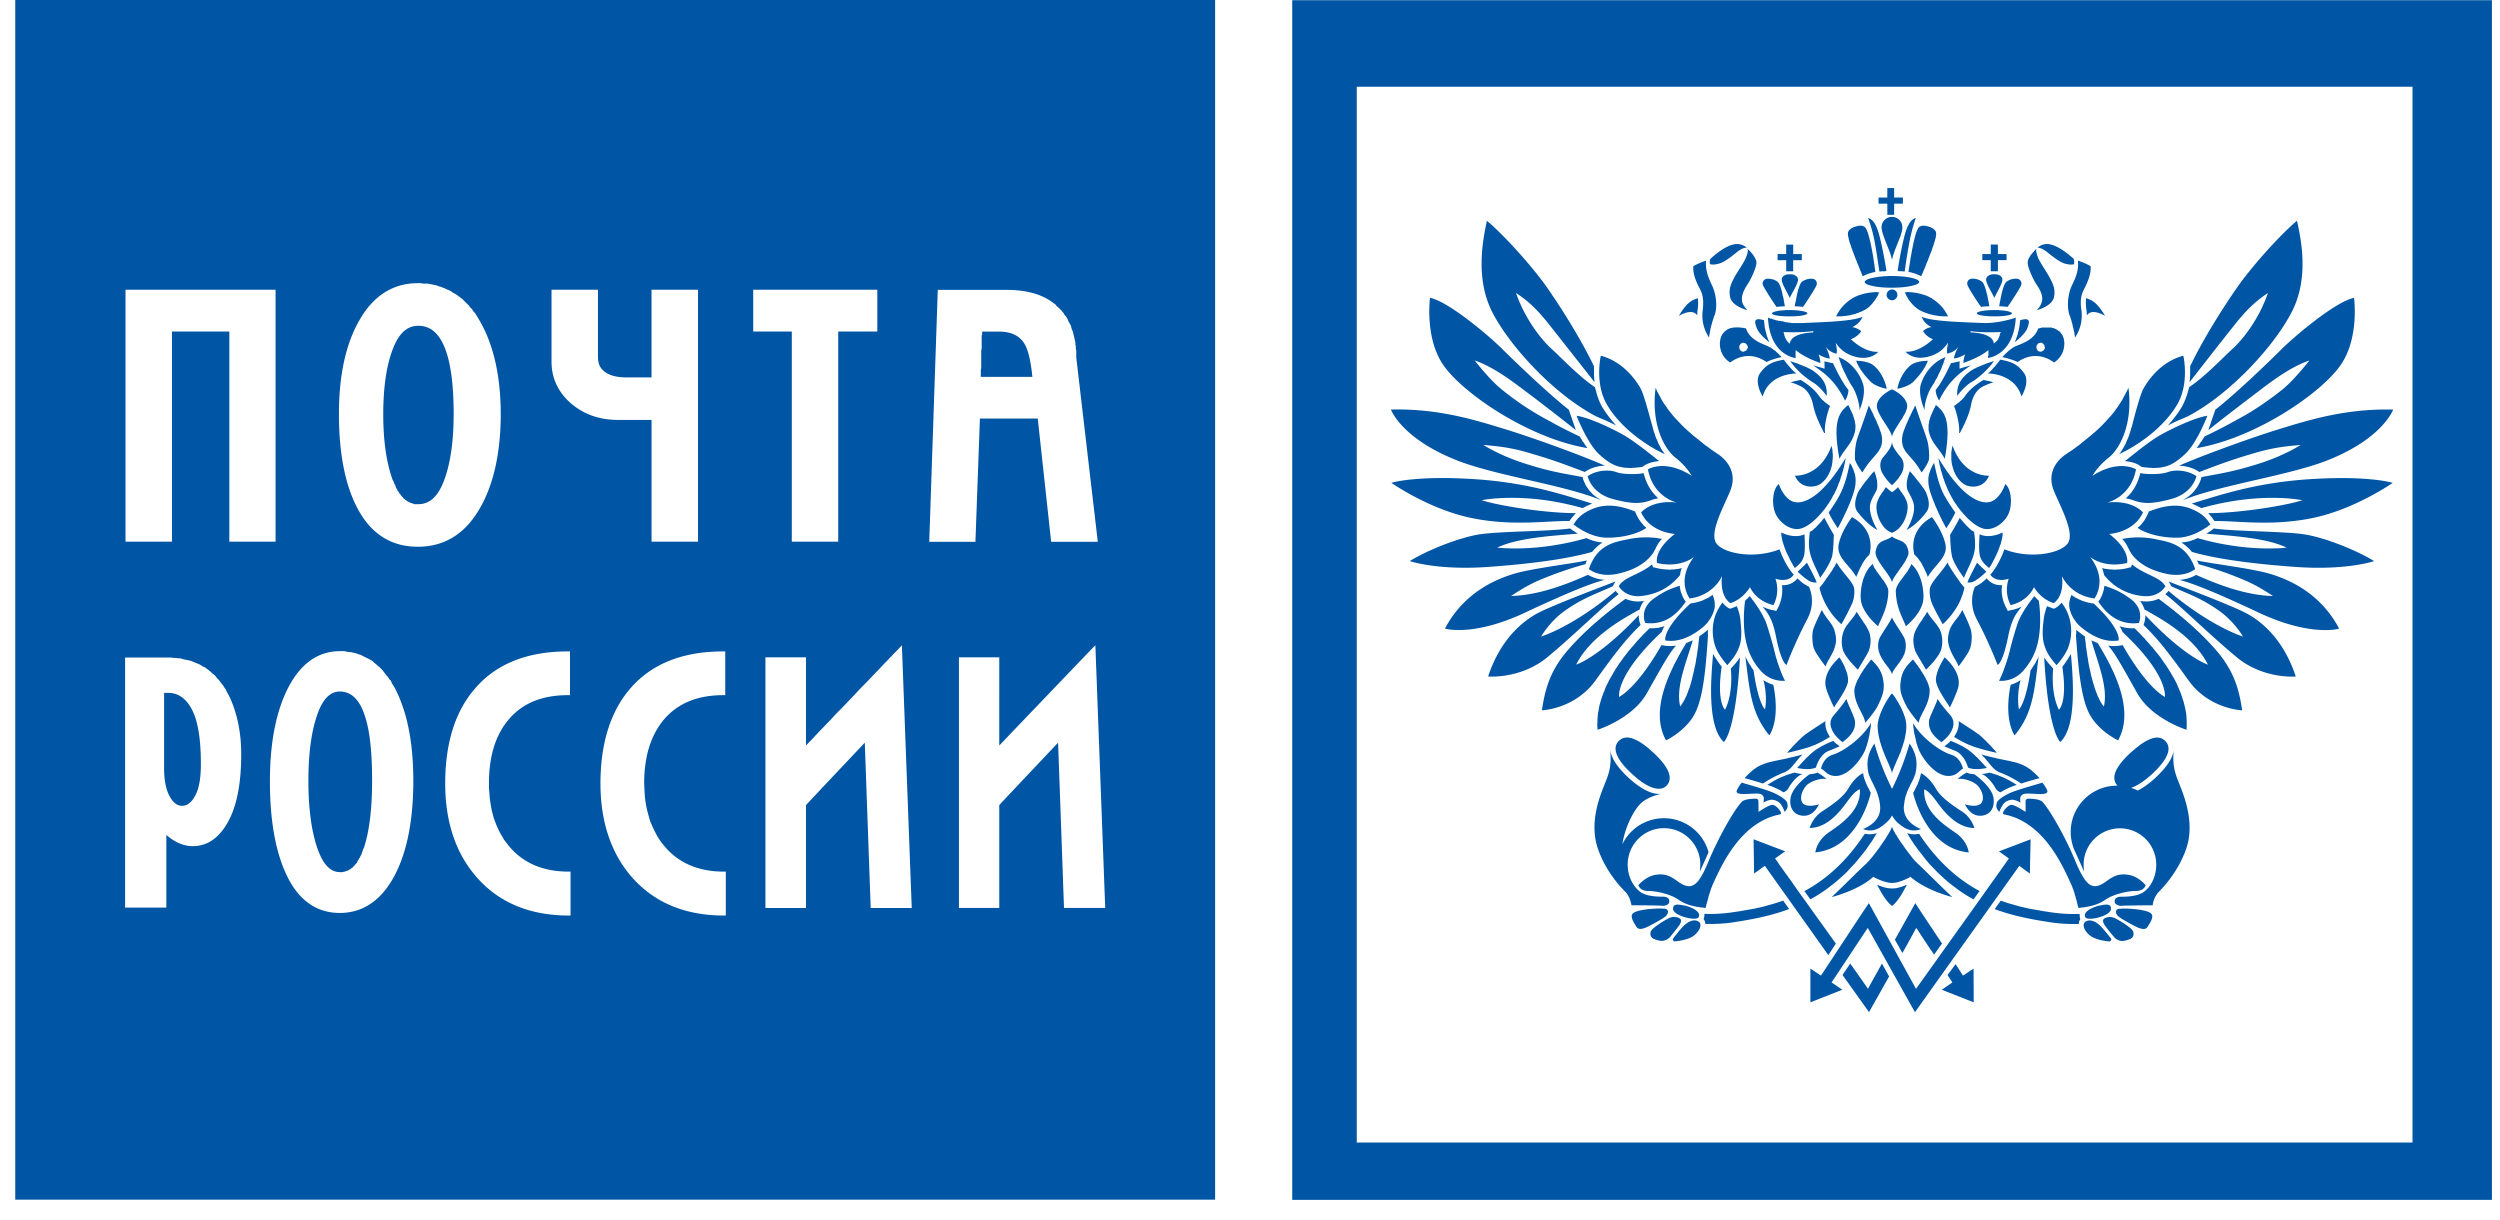 <svg xmlns="http://www.w3.org/2000/svg" width="82" height="40" viewBox="0 0 82 40"><path fill="#0055A5" d="M.5 39.35V0h39.356v39.35H.5zm3.603-17.785v8.204h1.353v-2.382c.265.23.556.367.868.367.447 0 .814-.235 1.102-.705.324-.524.486-1.297.486-2.309 0-.705-.13-1.34-.382-1.881l-.045-.089-.044-.073-.03-.074-.044-.059-.044-.073-.059-.073-.088-.118-.06-.059-.043-.059-.06-.058-.058-.045-.059-.058-.176-.133-.074-.03-.058-.043-.06-.03-.073-.029-.146-.06-.074-.028-.22-.044-.088-.03h-.073l-.088-.014h-.074l-.088-.014h-1.5v-.001zm1.28 1.161h.132c.341 0 .606.197.794.574.188.376.28.958.28 1.764 0 .435-.054.78-.177 1.015-.118.235-.27.352-.441.352-.165 0-.3-.111-.412-.323-.111-.206-.176-.503-.176-.897v-2.485zm30.545-1.56l-.112.111s-2.828 2.953-3.04 3.176V21.56h-1.323v8.221h1.323v-3.375c.035-.041 1.734-1.841 1.929-2.047.012.3.194 5.422.194 5.422h1.352l-.323-8.615zm-6.452.112l-.006.011-.012.006-.012.018-.018.017-.076.077-.03.03-.035.035-.035.041-.042.041-.04.041-.042.047-.1.1-.105.112-.112.118-.118.123-.123.13-.13.135-.135.135-.135.141-.135.147-.276.288-.135.141-.136.136-.129.135-.123.135-.123.124-.112.118-.106.111-.053.053-.047.053-.047.047-.041.047-.041.042-.036.041-.07.07-.03.03-.046.047-.018.024-.018.012-.012.017v-2.893h-1.33v8.222h1.33v-3.376c.035-.041 1.735-1.841 1.929-2.047l.194 5.423h1.346l-.323-8.617-.106.112zm-7.693 6.463l-.082-.1-.07-.1-.071-.112-.059-.111-.059-.118-.053-.117-.053-.124-.041-.123-.035-.135-.036-.13-.03-.141-.023-.141-.018-.147-.011-.148-.013-.305c0-.865.212-1.553.624-2.059.453-.553 1.112-.829 1.97-.829h.065v-1.435h-.065c-1.34 0-2.37.412-3.07 1.24-.635.748-.958 1.789-.958 3.094 0 1.259.353 2.3 1.04 3.082.73.823 1.736 1.247 3.006 1.247h.065v-1.44h-.065c-.834-.001-1.493-.284-1.958-.848zm-10.637-6.382c-.711 0-1.28.403-1.69 1.19-.4.777-.603 1.81-.603 3.074 0 1.305.19 2.361.573 3.131.388.788.967 1.191 1.72 1.191.77 0 1.38-.426 1.809-1.25.4-.77.602-1.811.602-3.087 0-1.259-.206-2.288-.617-3.059l-.089-.146-.03-.074-.058-.059-.03-.058-.059-.06-.132-.176-.103-.103-.06-.044-.043-.044-.06-.044-.043-.045-.06-.044-.058-.03-.177-.087-.117-.06-.059-.014-.073-.03-.06-.014-.073-.015-.058-.014h-.06l-.146-.03h-.146v.001zm0 1.323c.377 0 .653.268.824.809.164.488.235 1.2.235 2.117 0 .888-.083 1.626-.265 2.19l-.03.06-.058.176-.029.045-.014.044-.03.03-.015.044-.03.03-.014.044-.014.03-.03.028-.03.03-.014.029-.029.014-.015.03-.03.029-.028.014-.03.03-.06.029-.014.014-.03.015h-.03l-.029.014-.029.015h-.03l-.03.014h-.103c-.323 0-.567-.276-.75-.823-.188-.57-.28-1.303-.28-2.161 0-.876.092-1.6.28-2.147.172-.522.422-.793.751-.793zm5.539 5.059l-.036-.047-.041-.053-.077-.1-.064-.112-.065-.111-.059-.118-.053-.117-.047-.124-.047-.123-.035-.135-.035-.13-.047-.282-.018-.147-.011-.148-.012-.153v-.152c0-.865.205-1.553.623-2.059.447-.553 1.106-.829 1.964-.829h.071v-1.435h-.07c-1.336 0-2.37.412-3.064 1.24-.642.748-.959 1.789-.959 3.094 0 1.259.347 2.3 1.041 3.082.723.823 1.735 1.247 3.005 1.247h.065v-1.44h-.065c-.841-.001-1.5-.284-1.964-.848zM4.117 9.504v8.262H5.64v-6.892h1.882v6.892h1.517V9.504H4.117zm9.587-.216c-.806 0-1.453.405-1.91 1.206-.454.782-.677 1.817-.677 3.087 0 1.311.211 2.385.646 3.161.441.794 1.094 1.191 1.941 1.191.864 0 1.547-.414 2.029-1.25.453-.776.691-1.826.691-3.102 0-1.27-.247-2.311-.706-3.087l-.132-.22-.06-.06-.043-.073-.06-.058-.043-.06-.221-.22-.177-.133-.073-.044-.059-.03-.059-.044-.058-.03-.074-.029-.059-.03-.146-.058-.06-.015-.073-.03-.293-.058h-.162l-.073-.015h-.089zm.015 1.397c.412 0 .703.265.897.794.176.482.264 1.185.264 2.103 0 .876-.103 1.608-.308 2.16-.2.542-.476.795-.853.795h-.132l-.06-.03h-.03l-.029-.014-.03-.015-.088-.043-.03-.03-.029-.015-.03-.029-.03-.014-.014-.03-.03-.03-.029-.029-.015-.03-.03-.03-.029-.043-.015-.03-.03-.03-.014-.044-.029-.044-.014-.03-.015-.059-.03-.044-.029-.088-.03-.044c-.205-.571-.308-1.294-.308-2.147 0-.876.103-1.591.308-2.132.197-.522.47-.778.841-.778zm10.987-1.181v1.37h1.265v6.892h1.523v-6.892h1.282v-1.37h-4.07zm-3.334 2.875h-.83c-.34 0-.6-.076-.758-.229-.118-.106-.171-.253-.171-.441V9.503H18.09v2.359c0 .54.217 1.005.64 1.37.418.359.936.541 1.53.541h1.111v3.993h1.524V9.503H21.37v2.876zm9.387-2.87l-.28 8.263h1.515l.147-4.044h1.897l.44 4.044h1.53l-.706-6.043v-.22l-.015-.074v-.073l-.014-.059v-.073l-.015-.06-.015-.073-.058-.235-.03-.059-.029-.117-.03-.06-.029-.043-.03-.06-.014-.043-.03-.06-.03-.043-.044-.045-.03-.058-.029-.03-.044-.059-.118-.118-.044-.03-.03-.044-.059-.044c-.382-.3-.9-.441-1.558-.441h-2.248zm1.456 1.367h.544c.394 0 .659.126.823.367.136.2.227.582.28 1.118H32.17v-.235l.014-.044v-.589l.015-.058v-.427l.015-.03v-.102zM42.385.006h39.35v39.35h-39.35V.006zm2.117 37.47H79.13V2.844H44.502v34.634zm9.804-24.755l.052.123.065.117.065.124.076.13.041.058.047.064.042.065.047.065.053.065.052.065.053.064.059.065.064.07.065.065.065.071.07.07.077.071.077.07.082.071.088.077.088.07.189.153.1.082.111.077.106.082.118.076.117.082c.288.2.618.618.371 1.2-.247.588-.706 1.412-.43 1.735.277.324 1.253.488 2.053.17 0 0 .171.506.465.83 0 0-.141.276-.6.135 0 0 .171.417-.065.864 0 0-.535-.094-.77-.588 0 0-.212.388-.641.524 0 0-.353-.183-.276-.888 0 0-.26.63-1.059.735 0 0-.459-.582.141-1.364 0 0-.435.382-1.211.2 0 0-.13-.4.582-.953 0 0-.8-.035-1.105-.706 0 0 .335-.417 1.164-.324 0 0-.77-.17-.941-1.088 0 0 .553-.353 1.435.212 0 0-.153-.294-.523-.588-.371-.281-.818-1.099-.66-2.298zm3.21 9.262c.16 1.123.377 1.283.377 1.283.088-.482-.053-.958-.053-.958.112.076.23.123.324.153.241 1.176-.13 1.658-.13 1.658-.6-.724-.647-1.476-.788-2.594l.024.06.018.029.011.023.018.03.012.029.017.03.018.029.018.029.017.023.036.059.017.03.024.03.017.028.024.03zm-1.046-.117c-.17 1.193.111 1.411.112 1.412.283-.558.189-1.346.189-1.346.07-.083.217-.23.3-.37-.141 2.487-.53 2.775-.53 2.775-.576-.535-.405-2.24-.352-2.888l.005.012.012.012.006.012.006.017.018.03.017.023.017.03.024.029.018.029.017.029.024.03.017.03.018.023.012.017.006.012.012.012.006.011.012.012.005.012.012.006.011.023.006.006zm-1.36 1.304l.042-.053.04-.064.042-.07.041-.077.036-.077.035-.082.03-.088.035-.088.03-.095.029-.094.023-.094.024-.1.047-.194.017-.094.024-.094.018-.094.011-.088.018-.088.012-.088.012-.083.011-.076.012-.07.006-.066.006-.064.006-.053.006-.024v-.023l.005-.024v-.035l.007-.012v-.046a2.28 2.28 0 0 0 .282-.218c0 .064 0 .13.005.194-.07 1.035-.152 2.106-.476 2.64-.317.524-.9.795-.9.795-.546-.977.112-2.282.665-3.194.07-.023.14-.053.211-.088-.2.7-.565 1.528-.412 2.17zm-1.358-2.993v.082l.006.017v.036l.006.005v.03l.005.011v.018l.006.006v.017l.007.006v.018l.005.006c.006.012.012.04.024.07-.459.442-.8.877-1.476 1.817-.682.947-1.759.982-1.759.982.106-.764.312-1.37.888-2.017.57-.653 1.312-1.247 1.853-1.64a.996.996 0 0 0 .552.076c.012 0 .036-.006.054-.006a.821.821 0 0 0-.141.277c-.412.235-1.6.84-2.082 1.811 0 .001.752-.234 2.052-1.622zm-.853-.947c-.53.241-.982.382-1.588.813-.494.358-.765.84-.765.84 1.259-.452 2.447-1.505 2.447-1.505a.564.564 0 0 0 .1.111c-.435.324-1.459 1.341-2.335 2.064-.882.73-1.947.636-1.947.636.4-1.224 1.141-1.824 1.647-2.088.512-.265 2.088-.859 2.535-1.03a.472.472 0 0 0-.047.071l-.047.088zm-.9-.723c-.43.111-.994.305-1.511.523-.47.2-.923.518-.923.518.917-.024 1.834-.388 2.522-.694a1.2 1.2 0 0 0 .547.164c-.329.088-.87.26-2.599 1.07-1.723.812-2.64.53-2.64.53.623-1.188 1.67-1.617 2.252-1.794.582-.177 1.882-.33 2.405-.441l-.006.012-.005.006v.006l-.006.006-.007.018-.005.017-.006.012-.012.035-.006.012zm.042-.86l.029.018.058.024.036.018.029.005.058.024.03.006.03.012.035.006.03.006.035.006.017.006h.017l.018.006h.036l.023.006h.017l.018.007c-.117.076-.23.176-.335.305-.612.177-1.647.365-3.358.489-1.712.13-2.623-.188-2.623-.188.594-.365 1.547-.736 2.188-.86.647-.123 2.335-.105 3.07-.21.011.01.106.082.253.17-.63.059-1.953.118-2.641.459 0-.002 1.265.168 2.93-.314zm-.13-.981c-1.935-.553-3.31-.259-3.311-.26.564.188 2.146.43 3.093.424a1.87 1.87 0 0 0-.212.258c-.806-.005-1.917.183-3.281-.111-1.37-.3-2.564-1.141-2.564-1.141.487-.13 1.44-.206 2.752-.118 1.787.118 2.975.541 3.84.8l-.024.006-.023.012-.024.006-.017.012-.024.011-.023.006-.018.012-.017.006-.024.012-.017.012-.018.006-.018.012-.017.005-.018.012-.018.006-.017.012zm0-1.018v.013l.006.005v.012l.006.012v.017l.005.018.006.018.012.023.006.018.012.03.023.047.012.03.018.03.035.059.023.029.018.035.023.03.03.03.029.035.03.03.029.034.035.03.035.03.041.029.042.035.047.024.04.03.053.029.053.023c-1.217-.53-3.617-.835-4.899-1.376-1.74-.718-2.058-1.623-2.058-1.623 1.505-.042 2.723.33 3.658.617 1.105.335 2.776.959 3.358 1.224a1.207 1.207 0 0 0-.659.206c-.817-.312-1.2-.447-1.946-.659-.583-.165-1.018-.194-1.383-.23 0 0 .518.342 1.365.612.842.268 1.207.315 1.895.444zm-.094-1.329l.006.006.011.024.006.006.006.012.012.023.011.012.012.024.012.017.005.012.018.03.024.023.017.029.018.024.005.017.012.012.006.012.012.012.006.011.012.012.012.024.005.006.006.012.006.006.006.012c-1.923-.324-4.04-1.777-4.693-2.682-.652-.9-.465-2.247-.465-2.247.636.13 2.012 1.318 2.365 1.676.358.353 1.44 1.406 2.187 1.994l.23.67a75.84 75.84 0 0 0-1.87-1.44c-.365-.276-.912-.659-1.447-.847 0 0 .494.647.9.964a9.44 9.44 0 0 0 1.323.9c.348.187.524.3 1.224.634zm5.422 5.387l.024-.023.005-.006.024-.024.012-.006.006-.011.011-.006.007-.012.011-.012.006-.006.047-.048c.089.118.383.489.53.859.111.312.23.741.288.982.059.253.23.758.341.935 0 0-.47.065-.817-.347-.342-.394-.453-.794-.512-1.205a4.626 4.626 0 0 1 .017-1.07zm-.74.06l.01.011.007.012.011.006.012.024.011.005.006.006.006.012.011.005.006.006.006.006.006.012.012.006.005.006h.006l.006.006.006.005.006.006.005.006h.006v.006h.007l.005.006h.006v.006h.006v.005h.006v.006l.07.03.065-.018c.059-.023.112-.047.16-.064.07.182.093.276.117.441.017.212.064.547-.018.823-.1.336-.3.536-.411.67 0 0-.306-.34-.394-.616a1.576 1.576 0 0 1-.012-.977c.066-.188.166-.359.248-.458zm-1.053.029l.029-.006h.029l.023-.007.03-.005.052-.012.054-.012.053-.017.052-.012.047-.018.047-.017.041-.024.042-.017.047-.024.035-.018.041-.023.106-.07c.041.105.1.258.059.464a1.175 1.175 0 0 1-.406.618c-.318.253-.736.487-1.206.411.001 0-.105-.347.825-1.211zm-.353-.583l.006.03v.03l.006.023.006.03.005.023.006.024.007.03.005.023.012.023.006.018.006.024.011.023.007.018.011.018.006.018.006.017.012.018.005.018.007.011.011.012.006.018.006.011.006.006.012.024.006.006.006.006.011.012v.006h.006v.006c-.111.13-.506.806-1.329.694 0 0-.223-.465.324-.83.37-.254.552-.301.805-.39zm.07-.582a.951.951 0 0 0-.057.23c-.294.37-.705.622-1.252.687-.547.07-.759-.317-.759-.317.17-.312.677-.37 1.094-.718l.03.094.094.018.035.011.03.007.034.006.03.006.03.006.028.006h.03l.035.006h.029l.03.006h.052l.059.006h.053l.053-.006h.052l.188-.024.082-.024zm-.947-.482c-.252.359-.688.576-1.182.676-.594.123-.917-.159-.917-.159.259-.764.776-.882 1.282-.976a2.722 2.722 0 0 1 1.112-.012l-.03.03-.012.017-.018.017-.011.018-.012.018-.012.012-.012.017-.011.018-.006.018-.012.011-.012.018-.017.035-.018.03-.012.03-.017.03-.012.028-.018.024-.011.03-.012.023-.018.023-.012.024zM54 17.314c-.23.17-.753.335-1.323.322-.57-.018-1.065-.435-1.065-.435.112-.165.23-.359.677-.53.447-.164.905-.07 1.34.107l.042.094.017.035.018.035.017.03.018.035.018.03.024.03.017.029.023.03.018.023.023.024.024.03.018.023.047.047.023.017.024.024zm.135-.9c-.282.094-.535.141-1.224-.043-.73-.194-.835-.753-.835-.753.324-.218.735-.212.947-.13.206.077.688.077.888.03.095.394.288.653.477.823l-.018.006h-.018l-.018.007-.017.006h-.012l-.035.012h-.017l-.018.006-.012.006-.018.006-.012.006h-.017l-.012.006-.017.006-.012.006zm-.265-1.1c-.711.106-1-.035-1.417-.412-.394-.365-.741-1.264-.741-1.264.37.047 1.088.376 1.517.617.394.218.96.689 1.194.87-.282.019-.447.119-.458.124l-.095.065zm.735-.417c-.87-.412-1.57-1.047-1.91-1.649-.394-.705-.188-1.581-.188-1.581.788.212 1.194.882 1.306 1.076.111.2.3.941.388 1.247l.017.065.018.07.023.065.024.065.018.065.023.059.03.058.046.118.03.053.029.053.023.053.03.047.035.047.03.047.028.042zm4.382 4.105l.024.017.035.036.017.011.018.018.018.012.017.018.018.012.018.011.023.018.036.019.011.011.024.013.018.005.011.012.012.006.018.006.017.012.012.006s.253.482-.053 1.059a14.419 14.419 0 0 0-.682 1.505s-.165-.023-.347-.934c-.123-.612-.276-.771-.44-.977.176.088.317.112.335.112l.117.03.06-.118c.105-.206.134-.406.134-.57 0-.06 0-.112-.006-.16a.588.588 0 0 0 .494-.206c.006-.011.012-.011.012-.017l.029.033zm-6.704-6.985v.299l.017.217c-.47-.594-1.029-1.311-1.558-1.976-.365-.452-.67-.723-1.018-.947.294.84.812 1.512 1.176 1.841.365.335.894.9 1.412 1.247l.047.165c.04.159.1.317.182.47.13.212.282.418.47.623a6.58 6.58 0 0 0-.494-.229l-.164-.07c-1.418-.747-2.83-2.311-3.393-3.393-.57-1.089-.336-2.347-.189-3.023.647.547 1.583 1.623 1.983 2.205.5.718 1.135 1.741 1.529 2.57zm19.919 4.65l-.018-.012-.012-.006-.017-.012-.018-.005-.017-.012-.024-.006-.018-.012-.017-.012-.018-.006-.024-.012-.017-.006-.047-.023-.023-.006-.024-.012-.024-.006c.87-.259 2.059-.682 3.853-.8 1.311-.088 2.252-.011 2.746.118 0 0-1.2.841-2.564 1.141-1.365.294-2.476.106-3.288.111a1.446 1.446 0 0 0-.205-.258c.946.005 2.522-.236 3.093-.424 0 .001-1.377-.293-3.317.26zm.006-1.018c.681-.13 1.046-.176 1.894-.444.847-.27 1.359-.611 1.359-.611-.365.035-.795.064-1.383.23-.74.21-1.123.346-1.94.658-.2-.141-.441-.2-.665-.206.588-.265 2.258-.889 3.358-1.224.935-.288 2.158-.659 3.664-.617 0 0-.318.905-2.053 1.623-1.294.541-3.688.847-4.905 1.376l.053-.023.047-.03.047-.03.041-.023.047-.035.035-.03.036-.029.035-.03.035-.035.03-.03.029-.035.047-.059.024-.035.023-.03.018-.03.017-.029.012-.03.018-.029.024-.047.011-.03.006-.018.006-.023.012-.018v-.018l.006-.017.006-.012v-.012l.006-.005v-.013zm.094-1.329c.694-.335.876-.447 1.217-.633.389-.212.865-.53 1.33-.9.4-.318.9-.965.9-.965-.548.189-1.083.571-1.453.847-.47.359-1.23.93-1.864 1.44l.23-.67c.746-.588 1.828-1.64 2.18-1.993.36-.359 1.736-1.547 2.37-1.676 0 0 .189 1.347-.47 2.246-.653.906-2.77 2.358-4.693 2.682l.006-.012.012-.006.006-.012.005-.006.006-.012.006-.011.012-.012.006-.012.012-.012.005-.011.012-.012.006-.018.018-.024.017-.029.024-.023.017-.03.018-.03.006-.011.012-.012.005-.012.006-.012.006-.011.012-.012.006-.006.012-.024v-.006zm-.465-2.282h-.001v-.022c.394-.83 1.03-1.853 1.53-2.57.399-.583 1.328-1.659 1.975-2.206.153.677.394 1.935-.188 3.023-.564 1.082-1.976 2.647-3.393 3.393l-.16.07a5.68 5.68 0 0 0-.493.23c.182-.206.341-.412.465-.623a2.45 2.45 0 0 0 .188-.47l.047-.166c.517-.347 1.047-.911 1.411-1.246.365-.33.882-1 1.17-1.841-.34.224-.646.494-1.016.947-.53.665-1.088 1.382-1.553 1.976l.018-.218v-.277zM54.1 20.613l.019-.006c.182.006.335-.018.477-.07a1.44 1.44 0 0 0-.095.194c-1.523 1.423-1.394 2.129-1.394 2.129.518-.3 1.094-1.17 1.388-1.7l.106.018c.118.017.247.017.377 0-.2.188-.489.723-.96 1.558-.475.841-1.616 1.2-1.616 1.2l-.012-.136.006-.129.005-.135.012-.13.047-.258.035-.124.036-.123.047-.13.047-.117.047-.124.117-.235.065-.112.065-.112.064-.112.141-.211.077-.106.07-.1.076-.094.07-.094.077-.088.076-.088.141-.165.071-.076.07-.071.065-.07.183-.183zm15.714-7.892c.153 1.2-.294 2.017-.659 2.298-.37.294-.523.588-.523.588.876-.565 1.429-.212 1.429-.212-.17.918-.941 1.088-.941 1.088.829-.093 1.17.324 1.17.324-.306.67-1.106.706-1.106.706.706.553.583.953.583.953-.783.182-1.212-.2-1.212-.2.6.782.141 1.364.141 1.364-.805-.106-1.064-.735-1.064-.735.082.705-.276.888-.276.888a1.213 1.213 0 0 1-.641-.524c-.23.494-.765.588-.765.588-.235-.447-.064-.864-.064-.864-.459.14-.6-.135-.6-.135.288-.324.459-.83.459-.83.8.318 1.782.154 2.058-.17.277-.323-.182-1.147-.43-1.735-.246-.582.078-1 .372-1.2l.117-.082.118-.076.111-.082.106-.077.1-.082.188-.153.088-.07.088-.077.082-.07.077-.07.076-.071.071-.071.065-.07.064-.065.06-.071.058-.065.059-.064.053-.065.047-.065.094-.13.042-.064.04-.059.077-.13.064-.123.065-.117.059-.123zm-3.211 9.262l.023-.029.018-.029.018-.03.023-.03.018-.028.017-.03.018-.023.018-.03.017-.029.012-.03.018-.029.012-.029.017-.023.012-.03.023-.059c-.135 1.118-.182 1.87-.788 2.594 0 0-.364-.482-.13-1.658a1.09 1.09 0 0 0 .324-.153s-.135.476-.053.958c0 0 .218-.16.383-1.283zm1.041-.117l.012-.006.006-.012.005-.011.007-.006.011-.012.006-.012.012-.011.006-.012.012-.012.005-.017.024-.024.017-.03.018-.029.024-.03.017-.028.018-.03.017-.03.018-.023.018-.029.011-.017.006-.012.012-.024c.053.647.224 2.353-.347 2.888 0 0-.394-.288-.53-2.776.083.142.23.288.295.37 0 0-.094.789.188 1.347 0 0 .288-.219.112-1.412zm1.364 1.305c.147-.64-.217-1.47-.41-2.169.07.035.135.065.205.088.56.912 1.217 2.217.67 3.194 0 0-.582-.27-.9-.795-.323-.534-.405-1.605-.482-2.64.012-.065.012-.13.012-.194.024.029.053.047.082.07.065.054.13.106.2.148v.046l.006.012v.035l.006.024v.023l.006.024.006.053.006.064.006.065.012.071.011.076.012.083.012.088.017.088.012.088.017.094.018.094.024.094.04.195.03.1.024.093.03.094.029.095.03.088.035.088.029.082.04.077.036.076.041.07.041.065.047.053zm1.359-2.993c1.3 1.388 2.052 1.623 2.052 1.622-.482-.97-1.676-1.576-2.081-1.811a.821.821 0 0 0-.142-.277c.018 0 .03.006.053.006.23.03.412-.012.553-.077.535.394 1.276.988 1.847 1.641.576.647.788 1.253.893 2.017 0 0-1.082-.035-1.758-.982-.676-.94-1.017-1.375-1.476-1.817.012-.03.017-.058.023-.07l.006-.006V20.4l.006-.006v-.017l.006-.006v-.023l.006-.007v-.023l.006-.005v-.036l.006-.017v-.082zm.853-.947l-.047-.088a.472.472 0 0 0-.047-.07c.44.17 2.017.764 2.528 1.029.512.264 1.247.864 1.647 2.088 0 0-1.065.094-1.94-.636-.877-.723-1.9-1.74-2.341-2.064a.462.462 0 0 0 .106-.111s1.188 1.053 2.446 1.505c0 0-.27-.482-.77-.84-.6-.43-1.054-.572-1.582-.813zm.9-.723l-.007-.012-.006-.018-.006-.017-.011-.012-.006-.017-.006-.018-.006-.012-.006-.017c.518.111 1.823.264 2.405.441.577.176 1.63.606 2.253 1.794 0 0-.918.282-2.647-.53-1.723-.81-2.264-.982-2.593-1.07.264-.018.453-.106.547-.164.688.305 1.605.67 2.523.694 0 0-.453-.318-.93-.518a11.445 11.445 0 0 0-1.505-.524zm-.042-.86c1.664.483 2.923.313 2.923.315-.682-.341-2.01-.4-2.634-.459.153-.088.235-.16.247-.17.74.105 2.429.087 3.07.21.64.124 1.593.495 2.187.86 0 0-.911.317-2.623.188-1.71-.124-2.746-.312-3.352-.489a1.492 1.492 0 0 0-.34-.305l.023-.007h.018l.017-.006h.041l.018-.006.07-.012.03-.006.035-.006.03-.012.029-.006.029-.012.03-.012.029-.005.03-.018.034-.012.03-.012.03-.017zm-5.205 2.06c.047.3.06.746.018 1.069-.047.411-.171.811-.512 1.205-.347.412-.812.347-.812.347.106-.177.277-.682.341-.935a11.1 11.1 0 0 1 .283-.982c.147-.37.441-.741.535-.859l.006.012.011.006.007.012.011.006.006.012.012.006.006.012.059.059.011.006.018.023zm.741.059c.089.1.189.27.247.458a1.54 1.54 0 0 1-.012.977c-.082.276-.394.617-.394.617-.111-.135-.306-.335-.405-.67-.083-.277-.042-.612-.018-.824a1.68 1.68 0 0 1 .112-.441c.053.017.106.04.159.064l.07.018.06-.03v-.006h.011v-.005h.006l.006-.006.006-.006h.006l.005-.006h.006l.024-.023h.005l.036-.036.006-.005.017-.018.006-.005.012-.012.006-.012.018-.018.005-.011zm1.059.029c.93.864.818 1.211.818 1.211-.465.076-.888-.158-1.2-.411a1.144 1.144 0 0 1-.405-.618c-.047-.206.018-.359.059-.465l.029.024.035.023.041.024.036.023.041.018.041.024.041.017.047.024.047.017.047.018.047.012.053.017.053.012.053.012.029.005.03.007h.029l.029.006zm.353-.583c.253.089.43.136.8.39.547.365.329.83.329.83-.823.112-1.223-.564-1.33-.694v-.006h.006v-.006l.007-.006.005-.006v-.006l.006-.006.006-.012.006-.012.012-.006.006-.011.006-.018.005-.012.012-.011.006-.018.006-.018.012-.017.006-.018.011-.018.007-.018.005-.023.012-.024.006-.018.006-.023.006-.024.012-.03.005-.023.006-.023v-.03l.006-.023.006-.03.006-.03zm-.076-.582l.04.012.048.012.188.024h.052l.053.006h.053l.059-.006h.053l.059-.006.03-.006h.035l.058-.012.03-.006.035-.006.029-.007.03-.011.094-.018.035-.094c.417.347.923.406 1.094.718 0 0-.212.388-.759.317a1.819 1.819 0 0 1-1.252-.688 1.721 1.721 0 0 0-.064-.229zm.952-.482l-.006-.012-.005-.012-.018-.023-.012-.024-.012-.03-.017-.023-.012-.029-.017-.03-.018-.03-.012-.029-.017-.035-.012-.018-.012-.011-.006-.018-.012-.018-.012-.017-.011-.012-.012-.018-.012-.018-.018-.017-.012-.017-.017-.018-.012-.012a2.72 2.72 0 0 1 1.112.012c.505.094 1.023.212 1.282.976 0 0-.33.282-.918.16-.494-.1-.935-.318-1.182-.677zm.212-.835l.024-.024.023-.017.07-.07.024-.03.018-.024.024-.023.017-.03.024-.03.017-.03.018-.029.018-.035.017-.03.017-.035.018-.035.041-.094c.441-.177.894-.271 1.341-.106.447.17.565.364.676.529 0 0-.494.417-1.058.435-.57.013-1.1-.152-1.329-.322zm-.13-.9l-.029-.012-.017-.006h-.012l-.018-.006-.012-.006-.017-.006-.018-.006h-.018l-.011-.006-.018-.006h-.018l-.017-.006-.018-.007h-.017l-.018-.006c.2-.17.382-.429.476-.823.212.047.683.047.894-.03.212-.082.624-.088.947.13 0 0-.106.559-.84.753-.683.184-.942.137-1.219.043zm.26-1.1l-.095-.065c-.011-.005-.176-.105-.453-.123.235-.182.794-.653 1.188-.87.435-.242 1.153-.571 1.518-.618 0 0-.342.9-.741 1.264-.412.377-.7.518-1.418.412zm-.736-.417l.035-.042.03-.047.03-.047.029-.047.029-.053.03-.053.029-.053.047-.118.029-.058.023-.06.024-.064.017-.065.024-.065.018-.07.023-.065c.077-.306.27-1.047.382-1.247.112-.194.518-.864 1.306-1.076 0 0 .206.876-.188 1.581-.346.602-1.047 1.237-1.917 1.649zm-4.375 4.105l.023-.033c.012.006.012.006.018.017a.58.58 0 0 0 .494.206 1.182 1.182 0 0 0 .13.73l.058.117.118-.03c.012 0 .153-.023.335-.11-.159.205-.318.364-.441.976-.183.91-.347.934-.347.934a14.85 14.85 0 0 0-.688-1.505c-.3-.577-.053-1.059-.053-1.059l.018-.006.017-.012.012-.006.018-.006.011-.012.012-.005.012-.006.017-.007.012-.011.024-.013.006-.006.023-.018.024-.011.017-.012.018-.018.017-.012.018-.018.018-.011.017-.018.018-.018.024-.017zm4.887 1.61l.118.119.064.064.064.071.071.07.064.077.077.082.07.083.077.088.071.088.077.094.076.094.07.1.071.106.077.106.064.105.07.112.065.112.065.112.059.118.052.117.053.124.047.118.041.129.041.123.03.124.03.13.023.129.011.13.006.134v.13l-.006.135s-1.147-.359-1.617-1.2c-.47-.835-.759-1.37-.958-1.558.123.017.253.017.376 0l.106-.018c.294.53.865 1.4 1.382 1.7 0 0 .136-.706-1.387-2.129a1.063 1.063 0 0 0-.1-.194c.14.052.3.076.482.07l.018.006zm-8.857-11.36v-.013l.006-.011.006-.006.005-.012.012-.006.012-.012.012-.006.017-.012.018-.006.017-.012.047-.012.024-.012.03-.006.029-.006.029-.006.03-.006.029-.006.106-.018.04-.006.036-.006h.04l.042-.006.041-.006h.088l.041-.006h.136c.494 0 .893.088.893.194 0 .1-.4.189-.893.189-.493.002-.893-.086-.893-.186zm-3.04 1.028v-.006l.005-.006v-.006l.006-.006.006-.006.011-.006h.006l.035-.018h.012l.018-.006.017-.006.012-.006h.024l.018-.006h.017l.024-.006.023-.006h.017l.024-.006h.053l.023-.006h.053l.03-.007h.146c.312 0 .577.047.577.106 0 .06-.265.1-.577.1-.322.003-.58-.038-.58-.097zm4.11-.617v.041l-.005.006v.012l-.006.006v.012l-.006.006v.006l-.006.006-.006.012-.006.006-.006.006-.006.006-.005.007-.006.006-.006.006-.006.006-.006.006-.006.006h-.006l-.011.005-.006.006h-.006l-.012.007h-.018l-.005.005h-.03a.178.178 0 0 1-.176-.182.18.18 0 0 1 .176-.17.17.17 0 0 1 .176.167zm-1.135-.6l-.03-.07-.023-.065-.029-.059-.023-.064-.024-.06-.023-.064-.03-.058-.017-.054-.024-.058-.023-.054-.018-.053-.023-.052-.018-.054-.035-.094-.018-.047-.017-.047-.012-.04-.012-.042-.018-.042-.023-.07-.006-.035-.012-.036-.006-.03-.005-.028-.007-.03-.01-.047v-.06c.005-.106.129-.183.246-.218.123-.035.224-.047.306.012.153.123.3 1.076.347 1.476a1.37 1.37 0 0 0-.413.142zm.547-.153c-.053-.342-.1-.694-.17-1.054-.071-.358-.2-.706-.2-.706.164.048.264.224.34.477.077.253.206.882.26 1.264l-.06.006h-.087l-.03.006h-.041l-.012.007zm-.453 1.24l-.047.024-.04.018-.042.024-.047.018-.042.017-.04.018-.048.012-.04.017-.042.012-.04.006-.042.012-.041.011-.036.007-.04.005-.071.012h-.035l-.03.007h-.029l-.03.006h-.187c.1-.183.194-.353.476-.553.288-.206.753-.259.935-.235-.042.14-.23.433-.442.563zm-.101.24s-.068.215-.338.34c0 0 .147.01.294.133 0 0-.091.17-.338.264 0 0 .438.442.897.412 0 0-.21.276-.691.177-.47-.106-.624-.371-.706-.47 0 0 .065.252.03.352 0 0-.194-.015-.353-.22 0 0 .108.205.132.381 0 0-.138.003-.368-.132 0 0 .053.127.06.28 0 0-.545-.18-.81-.427 0 0-.011.165 0 .265 0 0-.846-.076-.911-1.323h.014l.03.014h.014l.015.015h.044l.03.014.03.015h.028l.029.015.044.014h.03l.044.015h.044l.044.014h.044l.089.03h.044l.044.014h.059l.044.015h.368c.57-.03 1.629-.047 1.97-.206zm-1.617.471c-.447.059-.97.03-.971.03.03.164.088.305.206.382.03-.365.765-.368.765-.368v-.044zm-1.616-.357l.006.053.006.047.005.053.006.047.006.053.059.235.012.04.017.042.012.042.018.041.018.035.017.036s-.335-.247-.417-.465c-.083-.218-.106-.36.235-.26zm-.987.24c.146-.016.303.006.398.03.123.377.535.5.735.589l.014.014.03.015h.015l.03.014.03.03.028.014.03.03.029.014.014.015h.015l.015.03h.014l.015.029h.015l.073.073v.014h.015l.029.03v.014h.015v.015c-.342.076-.486.162-.486.162-.652-.454-1.19.014-1.19.014-.359-.205-.421-.688-.25-.94a.49.49 0 0 1 .367-.206zm.31.5c-.077 0-.133.07-.133.145 0 .077.056.147.132.147h.015l.015-.014h.03v-.015h.03v-.014h.014v-.015h.014v-.03h.015v-.028h.015v-.03a.154.154 0 0 0-.148-.147zm1.324.553l.005.007.007.005v.006h.005l.006.012.006.006.012.012.006.018.023.023.012.018.012.018.018.011.012.018.017.018.012.023.018.018.035.035.029.035.035.042.018.017.018.018.017.018.018.017.017.012.018.018.018.012.017.017s-.882-.012-1.1.753c0 0-.3-.47-.082-.77.235-.325.459-.372.77-.437zm.964.183l.006.006h.012l.006.006h.018l.023.012h.012l.017.006.012.006h.018l.012.006.018.006.029.006.03.011.035.006.012.006.017.006.012.006h.017l.024.013h.011l.012.006h.012l.012.006s0-.165-.006-.241c.088.017.188.047.282.059 0 0 .283.623.506.876 0 0 .012.147-.111.353 0 0-.165-.365-.447-.67-.16-.168-.266-.256-.6-.491zm-.747-.13h.006l.012.006h.017l.012.006.018.006.017.006.024.006.018.006.023.012.024.005.023.006.03.012.024.006.029.012.023.012.03.012.176.07.053.024.029.018.03.011.023.012.03.017.046.024.024.017.017.012c.277.2.465.424.435.817 0 0-.218-.311-.465-.452a2.626 2.626 0 0 1-.728-.683zm.006-2.858h.018l.006.006h.03l.011.006h.018l.012.006h.012l.005.006h.012l.024.013.005.005.012.006.006.007.012.006.005.006.012.006.006.006.006.006.006.012.006.006.006.012.006.005v.013l.006.005v.019l.005.006v.018c0 .135-.211.459-.27.6-.06-.141-.265-.464-.265-.6 0-.135.159-.176.241-.176h.047v-.005zm-.182 1.053c-.212.012-.194.012-.276.022-.047-.064-.411-.611-.447-.723-.036-.111.053-.194.135-.2a.524.524 0 0 1 .359.106l.006.012.011.012.024.036.006.017.023.047.006.023.012.024.006.024.011.03.006.023.006.03.012.029.012.058.011.065.018.06.012.058.006.029.005.03v.023l.007.03.005.023.006.024.006.023v.024l.006.017.006.024zm.317 0l.006-.024.006-.017V9.98l.006-.023.006-.024.005-.023.007-.03.005-.023.006-.03.006-.03.024-.117.011-.065.018-.058.006-.03.006-.03.012-.023.005-.03.012-.023.006-.024.011-.023.007-.024.011-.023.006-.017.024-.036.011-.012.006-.012a.516.516 0 0 1 .359-.106.156.156 0 0 1 .135.2c-.035.112-.4.659-.447.723-.081-.01-.07-.01-.276-.022zm.236-1.711v.2h-.283v.364h-.229v-.364h-.282v-.2h.282v-.312h.23v.312h.282zM55.67 10.35c-.159-.265-.606.011-.606.011.276-.452.417-.505.624-.582a1.51 1.51 0 0 1-.007.394v.012l-.005.012v.041l-.006.024v.088zm.388.723a1.301 1.301 0 0 1-.211-.883c.023-.17.04-.44-.06-.652-.087-.177-.27-.489-.246-.806.153-.094.417-.183.417-.183-.023.27.053.518.183.783.135.264.211.71.094 1.017l-.012.023-.006.024-.018.052-.017.054-.018.053-.012.053-.017.053-.012.053-.012.047-.006.023-.006.03-.005.024v.023l-.006.024-.006.018v.023l-.006.017-.006.024v.017l-.006.018v.041l-.006.018v.012zm.03-2.405V8.65h-.007v-.096l.006-.006v-.03l.006-.006V8.5l.006-.006s.417-.405.764-.477a.493.493 0 0 1 .43.106s-.13-.011-.313.141c-.188.148-.417.336-.6.383-.169.044-.21.032-.293.02zm1.234-.506l.03.03.03.03.029.028.023.03.03.03.023.03.006.011.012.017.011.012.012.018.006.018.012.011.006.018.012.012.005.012.007.018.005.011.006.018.006.011.006.018.006.012v.018l.006.011v.042c-.006.147-.177.523-.27.664-.09.141-.219.33-.207.553.006.117.088.235.183.33 0 0-.512-.124-.57-.436-.06-.282.058-.482.14-.64.077-.148.318-.49.371-.63.059-.13.082-.236.064-.307zm2.988 3.552c.453.177.706.588.794.87.117.359-.112.87-.112.87.012-.134-.082-.535-.235-.775l-.035-.047-.03-.053-.03-.053-.034-.06-.03-.052-.03-.06-.028-.064-.03-.058-.03-.06-.028-.064-.03-.065-.024-.064-.023-.065-.024-.065-.023-.07-.018-.065zm.57.118h.048l.012.006h.064l.018.006h.035l.024.006h.017l.024.006h.018l.023.006.024.006.017.006.023.006h.018l.023.012.018.006.024.006.017.006.018.012.018.006.017.011.018.007c.212.14.411.44.488.806 0 0-.359-.06-.53-.236-.176-.173-.387-.437-.475-.684zm-1.81.635c.393.24.529.429.612.543.105.153.347.306.347.306-.047.076-.212.617-.165.882l-.03.006c-.064-.124-.288-.536-.364-.918-.053-.27-.165-.435-.288-.54-.147-.119-.447-.207-.447-.207l.005-.006h.024l.006-.006h.011l.012-.006h.012l.012-.006.07-.018h.024l.023-.007.024-.005.012-.006h.023l.012-.006h.017l.012-.006h.035zm1.552.817l.012.018.006.018.023.047.012.018.006.023.012.03.017.023.012.024.012.03.047.106.006.03.012.029.012.035.005.03.012.03.006.029.006.035.006.03.006.035.006.035v.1l-.006.035v.03l-.006.035-.006.035-.012.036c-.106.37-.341.529-.494.84 0 0-.118-.564-.094-1 .03-.442.188-.607.382-.766zm.676.012v.006l.006.006v.006l.006.006v.006l.005.006.007.006v.012l.005.011.012.018.012.023.012.03.017.03.012.029.018.035.017.03.018.035.012.04.017.036.018.035.023.042.036.082.03.077.017.04.018.036.017.035.012.042.012.035.011.03.012.035.012.03.005.03.012.023c.06.265 0 .435-.117.593-.118.16-.318.336-.506.665 0 0-.212-.282-.241-.429a2.041 2.041 0 0 1 .064-.653c.047-.147.23-.63.39-1.12zm.176 2.158c.095.212.118.447.09.584-.036.135-.212.335-.23.564-.023.354.247.783.247.783-.253-.13-.535-.43-.67-.618-.124-.188-.03-.452.023-.6l.006-.006v-.006l.006-.006.006-.012.006-.017.012-.018.011-.023.018-.024.018-.023.017-.024.018-.023.017-.03.018-.023.023-.03.018-.03.024-.029.04-.053.048-.058.023-.024.018-.03.023-.023.024-.03.018-.023.017-.023.017-.018.018-.024.018-.018.011-.017.018-.012.006-.012.006-.006.006-.006v-.005h.006l.005-.007zm-.8-.27l.006.006.006.012.006.006.006.012.012.011.006.012.006.012.005.012.006.018.012.011.006.018.006.012.006.018.005.012.018.035.059.176v.024l.006.018.006.017v.042l.005.017c.012.2-.017.365-.129.665-.135.37-.353.788-.453.976 0 0-.194-.276-.3-.517 0 0 .3-.412.423-.7.154-.343.213-.66.272-.925zm-.134-.165v.006l-.006.006v.036l-.006.023-.006.024-.006.035-.006.035-.012.042-.005.04-.012.048-.012.053-.017.053-.012.053-.018.059-.017.064-.024.059-.018.064-.023.07-.03.065-.023.07-.03.072-.029.07-.07.141-.042.07-.035.071-.047.077-.042.07-.047.065-.047.07-.052.07c-.382.483-.694.654-.9.654-.312 0-.623-.265-.73-.56-.105-.293-.07-.758.13-.917 0 0 .188.577.582.6.453.024 1.03-.481 1.612-1.458zm-.465-.4l.005.018v.018l.007.018v.017l.011.035.006.042v.04l.006.042.006.041v.136l-.006.047-.006.047v.047l-.012.047-.005.047-.012.047c-.047.188-.165.435-.382.576-.195.118-.642.148-.818-.282 0 0 .823.064 1.2-.983zm1.347 3.882l.012.023.011.03.018.03.011.029.018.03.018.03.023.029.018.03.041.058.041.059.047.059.041.059.041.058.024.024.017.03.018.029.018.03.017.023.018.03.012.023.011.03.024.046.012.047v.024l.006.018c-.012.6-.277.964-.335 1.164 0 0-.477-.382-.56-.817-.046-.225.001-.896.378-1.225zm-.536.423c-.211-.388-.67-.647-.576-1.076.088-.435.435-.888.435-.888.835.47.57 1.235.57 1.235l-.017.017-.053.054-.018.017-.017.024-.035.047-.018.024-.017.023-.012.024-.018.023-.03.053-.028.06-.03.052-.024.053-.023.047-.012.03-.023.046-.006.024-.012.017-.006.024-.012.018-.006.017-.006.018-.006.017zm-1.046-1.94c.112.229.311.558.311.559-.011.135-.005.365-.047.647-.04.282-.405.764-.405.764-.094-.258-.312-.605-.353-.94-.035-.23.018-.57.018-.57l.017-.007.012-.006.018-.011.012-.012.017-.006.012-.012.017-.012.012-.011.018-.012.012-.018.017-.012.018-.012.03-.035.028-.03.065-.065.03-.035.029-.029.03-.035.023-.036.029-.03.03-.034zm-.97 1.646l-.012-.017-.012-.018-.012-.024-.012-.017-.018-.03-.011-.024-.018-.03-.018-.028-.017-.036-.018-.03-.017-.035-.018-.041-.018-.035-.017-.042-.023-.035-.018-.041-.036-.082-.035-.088-.03-.089-.011-.04-.018-.042-.012-.047-.011-.042-.006-.04-.012-.047-.006-.042-.006-.04v-.042l-.006-.042s.417.224.765.06c0 0 .04.552-.024.735-.053.153-.123.242-.294.371zm.094.118l.011-.006.006-.006.006-.012.012-.006.006-.006.012-.006.006-.012.012-.006.011-.012.006-.006.065-.065.023-.018.018-.023.023-.018.047-.047.006-.012.012-.006.006-.012.006-.006.006-.012s.276.506.323.653c0 0-.135.03-.288-.076a1.924 1.924 0 0 1-.335-.28zm1.275-.3c.142.265.46.564.553.773.042.089.053.33-.04.57a8.797 8.797 0 0 1-.354.683 2.314 2.314 0 0 1-.517-.659c-.165-.317-.2-.54-.2-.54l.012-.012.005-.007.007-.006.005-.006.006-.006.006-.012.023-.023.012-.024.024-.023.017-.024.018-.03.047-.059.017-.029.024-.035.024-.03.047-.07.047-.065.023-.036.024-.03.018-.034.023-.03.017-.035.018-.03.018-.024.018-.029.023-.047.006-.012.006-.011.006-.006.006-.012v-.006l.006-.012v-.006l.005-.006zm.665 1.612l.006.023.012.018.011.023.012.018.018.023.011.024.018.018.012.023.017.024.018.03.036.047.03.052.035.047.07.106.03.052.011.03.018.024.012.029.023.047.012.03.006.023.006.03.011.023v.023c.036.2.007.365-.047.506-.058.135-.235.405-.352.612 0 0-.406-.382-.494-.653a.977.977 0 0 1 .058-.682c.094-.183.306-.377.4-.57zm-1.147-.054l.024.047.012.018.023.047.012.018.029.04.03.048.029.041.035.042.03.04.029.041.029.042.03.04.011.018.012.024.011.018.012.023.024.035.006.023.012.018.005.018.006.024c.065.23.088.382-.023.658-.106.241-.224.382-.265.53 0 0-.33-.424-.388-.6-.053-.183-.07-.47-.006-.653.071-.188.189-.43.271-.6zm1.618 1.624c.294.288.37.47.406.758.035.288-.065.5-.188.758-.112.224-.412.559-.412.559-.041-.282-.341-.576-.359-1.03v-.053l.006-.017.006-.041.006-.035.018-.041.011-.042.018-.047.018-.04.017-.042.024-.047.023-.041.024-.04.023-.048.024-.04.029-.042.023-.041.03-.041.023-.042.03-.035.047-.07.023-.03.024-.03.018-.029.017-.023.012-.012.006-.012.012-.012.005-.006.007-.012.017-.017.006-.006v-.006h.006v-.005zm-1.041-.071l.005.012.024.036.023.034.036.07.017.024.012.024.012.03.017.023.012.029.012.03.023.058.012.036.024.059.011.029.006.035.012.03.006.03.006.028.006.036.005.03v.11l-.005.03-.006.023c-.071.265-.353.636-.447.8 0 0-.224-.458-.27-.67-.047-.211-.006-.553.447-.976zm5.657-11.28c0 .059-.259.1-.576.097-.317 0-.576-.04-.576-.1 0-.059.259-.106.576-.106h.147l.024.007h.053l.029.006h.047l.024.006h.023l.017.006.024.006h.018l.023.006h.018l.017.006.012.006.018.006h.012l.035.018h.012l.005.006.006.006.006.006v.006l.006.006v.006zm-3.928-1.77v-.002h-.013c-.035-.259-.335-.811-.335-1.052a.341.341 0 0 1 .682 0v.047l-.006.029-.006.03-.01.059-.013.035-.011.03-.007.035-.011.035-.018.036-.012.035-.03.077-.028.07-.03.077-.03.076-.028.07-.047.142-.012.03-.012.029-.006.03-.012.059-.005.023zm.952.553a1.297 1.297 0 0 0-.417-.142c.059-.4.2-1.353.353-1.476.082-.059.182-.047.312-.012.112.035.241.112.241.218v.059l-.006.023v.024l-.006.03-.006.029-.011.03-.006.035-.035.105-.024.083-.018.041-.012.047-.017.047-.018.047-.018.047-.023.054-.018.052-.023.053-.018.054-.024.058-.023.054-.024.058-.023.065-.024.059-.03.064-.023.059-.03.064-.029.071zm-.54-.153l-.019-.007h-.04l-.03-.006h-.088l-.03-.006h-.023c.047-.382.177-1.011.253-1.264.083-.253.177-.429.341-.477 0 0-.123.348-.193.706-.072.36-.125.712-.172 1.054zm.005.676h.036l.023-.006h.07l.024.006h.059l.03.006h.028l.03.006.03.006h.035l.029.007.035.005.03.012.07.012.03.012.035.012.035.006.03.012.07.023.03.018.029.011.035.018.03.018.03.011.023.024.029.017c.288.2.382.37.482.553 0 0-.518.041-.97-.223a1.207 1.207 0 0 1-.447-.566zm.552.805c.335.158 1.39.176 1.954.203.577.03 1.132-.176 1.132-.176-.064 1.247-.911 1.323-.911 1.323v-.058l.014-.014v-.19c-.27.246-.823.426-.823.426a.903.903 0 0 1 .059-.28c-.235.135-.368.132-.368.132.024-.176.148-.382.148-.382a.567.567 0 0 1-.368.221c-.029-.1.03-.353.03-.353-.088.1-.23.365-.706.47-.476.1-.691-.176-.691-.176.464.03.897-.411.897-.411a.645.645 0 0 1-.323-.265.501.501 0 0 1 .279-.132.588.588 0 0 1-.323-.338zm1.602.47v.043s.736.003.765.367l.03-.029h.014v-.014l.015-.015h.016V11.2l.014-.015h.015v-.015l.029-.029v-.014l.015-.015v-.015h.014v-.029l.015-.014v-.03l.014-.014v-.03l.015-.03v-.029h.014v-.03s-.538.03-.985-.029zm1.628-.357c.335-.1.317.041.235.26-.082.217-.417.464-.417.464l.017-.036.018-.035.012-.041.017-.042.012-.041.017-.041.047-.188.006-.047.012-.053.006-.047.006-.053.006-.047.006-.053zm.71.24h.325l.015.015h.03l.029.015h.029l.014.014.059.03.014.014.03.015.014.014.03.015.014.014.015.03.029.03c.176.252.103.734-.25.94 0 0-.538-.467-1.19-.014 0 0-.16-.086-.5-.162 0 0 .208-.247.426-.353.206-.088.626-.212.75-.588h.029l.03-.015h.028l.03-.014zm-.044.5c-.076 0-.132.07-.134.145 0 .077.056.147.132.147.077 0 .148-.07.148-.147l-.015-.015v-.058h-.014v-.014h-.015v-.015l-.015-.015h-.014v-.014h-.03v-.015h-.043zm-1.313.553c.312.065.535.112.77.436.219.3-.081.77-.081.77-.224-.764-1.1-.752-1.1-.752l.017-.017.018-.012.018-.018.017-.012.07-.07.03-.042.07-.07.012-.018.018-.023.011-.018.03-.03.012-.017.017-.018.006-.011.012-.012.012-.018.005-.012.012-.006.006-.012.006-.006v-.005h.006v-.007h.006zm-.965.183c-.335.235-.44.323-.6.49-.288.306-.447.67-.447.67-.123-.205-.111-.352-.111-.352.223-.253.5-.876.5-.876.094-.012.2-.042.288-.06-.012.077-.006.242-.006.242l.006-.006h.012l.012-.006h.011l.012-.007.017-.006h.012l.018-.006.012-.006.017-.006.03-.006.035-.011.03-.006.017-.006.012-.006h.017l.012-.006.012-.006h.018l.012-.006.005-.006h.024v-.006h.018v-.006h.005zm.747-.13c-.182.27-.535.576-.729.683-.247.14-.47.452-.47.452-.024-.393.164-.617.44-.817l.018-.012.024-.017.047-.024.023-.017.03-.012.024-.011.029-.018.059-.024.052-.023.118-.047.03-.012.029-.012.023-.012.03-.006.023-.012.024-.006.023-.005.024-.012.024-.006.017-.006.018-.006.018-.006.017-.006h.012l.012-.006h.011zm-.006-2.858v.005h.041c.088 0 .247.04.247.176 0 .136-.205.459-.264.6-.059-.141-.27-.465-.27-.6v-.018l.005-.006V9.13l.006-.005v-.013l.006-.005.006-.012.006-.006.006-.012.006-.006.005-.006.012-.006.006-.006.012-.006.006-.007.011-.006.006-.005.024-.013h.012l.005-.006h.012l.012-.006h.017l.012-.006h.03l.005-.006h.018zm.183 1.053l.005-.024v-.017l.006-.024.006-.023v-.024l.006-.023.006-.03.006-.023.006-.03.005-.03.024-.117.012-.065.018-.058.005-.03.012-.03.006-.023.006-.03.012-.023.006-.024.023-.047.006-.023.012-.017.012-.018.005-.018.024-.024a.51.51 0 0 1 .359-.106.156.156 0 0 1 .135.2c-.035.112-.4.659-.447.723-.082-.01-.07-.01-.276-.022zm-.324 0c-.205.012-.188.012-.27.022-.053-.064-.418-.611-.447-.723a.153.153 0 0 1 .13-.2.501.501 0 0 1 .358.106l.012.012.006.012.023.036.006.017.024.047.006.023.011.024.006.024.012.03.006.023.006.03.011.029.012.058.018.065.023.118.006.029.006.03.006.023.006.03.006.023v.024l.005.023.006.024.006.017v.024zm-.229-1.711h.276v-.312h.235v.312h.283v.2h-.283v.364h-.235v-.364h-.276v-.2zM61.616 6.48h.288v-.312h.224v.312h.287v.2h-.287v.365h-.224V6.68h-.288v-.2zm6.833 3.87v-.041l-.005-.024v-.07l-.006-.006v-.036a1.306 1.306 0 0 1-.012-.394c.206.077.347.13.623.582 0 0-.447-.276-.6-.011zm-.388.723l-.005-.012v-.041l-.006-.018v-.018l-.006-.017v-.024l-.006-.017v-.023l-.006-.018-.006-.024-.006-.023-.005-.024-.006-.03-.006-.023-.012-.047-.023-.106-.018-.053-.012-.053-.017-.054-.018-.052-.006-.024-.012-.023c-.111-.306-.047-.753.088-1.017.135-.265.212-.512.183-.783 0 0 .27.089.417.183.024.317-.159.63-.24.806-.107.211-.09.482-.06.652.035.29-.024.595-.212.883zm-.029-2.405c-.088.011-.124.023-.3-.021-.176-.047-.406-.235-.594-.383-.188-.152-.306-.14-.306-.14a.46.46 0 0 1 .418-.107c.347.072.77.477.77.477v.012l.006.006v.03l.006.006v.12zm-1.241-.506c-.017.07.012.176.064.307.059.14.294.482.37.63.083.158.206.358.147.64-.058.312-.57.435-.57.435a.579.579 0 0 0 .183-.33c.018-.223-.123-.41-.212-.552-.088-.141-.264-.517-.264-.664v-.053l.005-.018.006-.012v-.018l.006-.011.006-.018.006-.011.006-.018.012-.012.005-.012.006-.018.012-.011.012-.018.006-.018.012-.012.012-.017.011-.012.047-.059.03-.03.023-.029.03-.03.029-.03zm-2.981 3.552l-.024.065-.024.07-.017.065-.03.065-.023.064-.024.065-.029.065-.03.059-.029.058-.03.065-.028.059-.036.053-.029.059-.03.053-.035.053-.029.047c-.159.24-.259.64-.235.776 0 0-.235-.512-.118-.87.094-.283.34-.694.8-.87zm-.577.118c-.082.247-.3.511-.47.684-.176.177-.53.236-.53.236.071-.365.277-.665.483-.806l.018-.007.017-.011.018-.006.018-.012.023-.006.018-.006.017-.006.024-.012h.024l.017-.006.023-.006.024-.006.017-.006h.024l.018-.006h.023l.018-.006h.04l.019-.006h.064l.012-.006h.041zm1.817.635h.041l.006.006h.018l.011.006h.024l.012.006h.011l.012.005.024.007h.023l.07.018.013.006h.011l.012.006h.012l.006.006h.017l.012.006s-.3.088-.453.206c-.123.106-.235.27-.282.541-.076.382-.3.794-.37.918l-.024-.006c.04-.265-.123-.806-.165-.882 0 0 .236-.153.347-.306.077-.114.218-.302.612-.543zm-1.552.817c.194.16.352.324.376.767.03.435-.088 1-.088 1-.153-.312-.394-.471-.506-.841l-.005-.036-.012-.035-.006-.035v-.165l.006-.035.005-.036.007-.03.005-.034.006-.03.012-.03.006-.029.012-.035.011-.03.012-.029.047-.106.012-.03.023-.047.012-.03.012-.023.012-.018.023-.047.006-.018.012-.018zm-1.435 1.03v-.002h-.013c-.012-.212-.512-.735-.488-1.017.023-.282.4-.482.494-.524h.005c.094.042.465.242.494.524v.053l-.005.03-.007.035-.011.03-.012.034-.012.03-.035.07-.018.036-.023.035-.017.035-.024.041-.118.177-.017.035-.07.106-.018.03-.018.035-.017.03-.018.029-.012.03-.017.023-.006.03-.012.023-.005.024v.018zm.758-1.018c.159.488.342.97.383 1.12.053.146.088.5.065.652-.024.147-.241.43-.241.43-.183-.33-.382-.506-.506-.666-.117-.158-.17-.328-.112-.593l.006-.024.012-.03.006-.03.012-.034.011-.03.018-.035.012-.042.017-.035.012-.035.018-.041.035-.077.035-.082.018-.042.035-.07.018-.041.017-.035.018-.03.012-.035.017-.03.012-.03.018-.029.012-.023.005-.018.006-.011.006-.012.006-.006v-.006l.006-.006.006-.006v-.012l.005-.006zm-.758 2.617v-.001h-.007c-.159-.14-.3-.347-.347-.465-.047-.123-.059-.3.047-.435.13-.158.288-.34.294-.488h.012c.011.147.17.33.294.488.106.135.094.312.052.435l-.005.012-.006.012-.006.012-.006.011-.006.018-.005.012-.012.012-.006.017-.005.012-.012.018-.012.012-.006.017-.024.03-.017.029-.024.035-.029.03-.023.03-.03.03-.023.029-.06.059-.028.03zm.582-.459l.006.007.018.017.005.012.012.012.012.017.017.018.018.024.017.018.018.023.024.024.017.03.024.023.023.03.018.023.047.058.041.053.047.06.018.029.018.024.023.029.018.023.017.024.012.023.017.024.012.023.024.035.006.012v.006l.006.006v.006c.058.148.147.412.023.6-.123.188-.417.488-.67.618 0 0 .276-.43.247-.783-.018-.229-.189-.429-.224-.564-.035-.137-.011-.372.09-.584zm.794-.27c.059.264.117.582.265.925.129.288.43.7.43.7-.107.24-.295.517-.295.517a7.522 7.522 0 0 1-.453-.976c-.111-.3-.147-.465-.135-.665v-.017l.006-.024v-.018l.006-.017v-.018l.005-.024.06-.176.017-.035.006-.012.006-.018.006-.012.011-.018.006-.011.006-.018.006-.012.006-.012.012-.012.005-.011.006-.012.006-.006.006-.012.006-.006zm.14-.165c.577.977 1.16 1.482 1.606 1.458.4-.023.588-.6.588-.6.2.16.23.624.13.918-.107.294-.419.559-.73.559-.206 0-.518-.171-.9-.653l-.053-.07-.047-.071-.047-.065-.047-.07-.041-.077-.041-.07-.106-.212-.03-.07-.029-.071-.03-.07-.023-.065-.023-.07-.024-.065-.017-.059-.018-.064-.017-.06-.018-.052-.012-.053-.011-.053-.012-.047-.012-.041-.006-.042-.006-.035-.006-.035-.005-.024-.006-.023v-.018l-.006-.018v-.012zm.466-.4c.37 1.047 1.193.982 1.193.984-.17.43-.623.4-.811.282-.223-.141-.335-.388-.382-.576l-.024-.094-.006-.048-.006-.047-.006-.047v-.224l.006-.041.006-.04.006-.042v-.018l.006-.018.006-.017v-.018l.006-.018.006-.018zm-1.988 2.859c-.118-.06-.218-.095-.347-.308-.106-.158-.2-.452-.148-.664.071-.259.207-.365.295-.53.07.066.117.113.2.165h.005c.089-.053.13-.1.194-.164.083.164.23.27.3.529.053.212-.047.506-.147.664l-.017.024-.012.018-.012.017-.011.012-.012.018-.012.012-.012.017-.023.023-.006.012-.023.024-.012.006-.012.012-.012.006-.017.018-.012.006-.012.012-.012.006-.018.011-.023.012-.018.012-.023.006-.018.012-.023.012zm0 1.617c-.059-.253-.588-.747-.536-1.008.07-.406.335-.323.535-.488h.006c.2.165.459.083.535.488v.077l-.006.03-.024.058-.011.036-.018.029-.017.035-.018.035-.017.03-.118.177-.053.07-.07.106-.024.03-.047.07-.023.03-.018.029-.018.03-.017.03-.024.059-.011.023-.006.024zm.635-.594c.376.33.43 1 .384 1.225-.082.435-.565.817-.565.817-.058-.2-.317-.564-.329-1.164v-.018l.006-.024.006-.023.006-.024.006-.023.011-.024.012-.03.018-.023.011-.03.018-.023.018-.03.017-.029.024-.029.017-.024.041-.058.047-.06.041-.058.047-.059.041-.059.018-.03.018-.029.017-.03.018-.03.017-.028.012-.03.017-.03.006-.023zm.541.423l-.006-.017-.006-.018-.006-.017-.011-.018-.006-.024-.012-.017-.006-.024-.024-.047-.011-.029-.024-.047-.023-.053-.03-.053-.029-.059-.03-.053-.017-.023-.018-.024-.034-.047-.018-.023-.018-.024-.018-.024-.017-.017-.035-.036-.018-.018-.023-.017s-.259-.765.576-1.235c0 0 .347.453.441.888.094.43-.365.688-.577 1.076zm1.047-1.94l.024.035.029.03.03.035.029.035.029.03.03.034.028.036.03.03.035.03.03.034.011.012.018.012.03.03.017.011.012.012.017.012.012.006.018.012.011.011.018.006.012.006s.053.341.023.57c-.04.336-.264.683-.353.941 0 0-.37-.482-.405-.764-.047-.282-.041-.512-.053-.647 0-.001.206-.33.318-.56zm.964 1.646c-.164-.13-.24-.218-.294-.371-.065-.183-.018-.736-.018-.736.341.165.753-.059.753-.059v.083l-.006.041-.006.042-.006.047-.012.04-.012.042-.011.047-.012.041-.017.041-.03.089-.035.088-.035.082-.018.041-.017.035-.018.042-.018.035-.023.041-.018.036-.018.03-.017.035-.012.029-.018.03-.017.023-.012.03-.017.017-.012.024-.012.018-.012.017zm-.094.118a1.764 1.764 0 0 1-.335.28c-.147.106-.282.076-.282.076.047-.147.318-.653.318-.653l.006.012.005.006.018.018.006.012.012.006.012.012.006.012.011.005.012.012.018.018.023.023.017.018.024.024.024.018.011.011.006.012.012.006.012.012.006.006.017.018.012.006.006.006.023.024zm-1.27-.3l.006.006v.006l.006.012v.006l.006.012.006.006v.011l.006.012.011.024.018.023.012.03.018.023.017.03.023.035.018.03.023.035.024.03.018.035.047.065.047.07.023.03.024.035.023.03.018.029.023.03.018.03.024.023.017.023.018.024.012.017.006.006.017.018.012.012v.007l.011.011s-.035.224-.193.541a2.46 2.46 0 0 1-.518.66s-.27-.478-.353-.683c-.094-.241-.088-.482-.041-.57.088-.21.406-.51.553-.774zM62.063 22.1h-.013c-.041-.17-.294-.37-.4-.664a.684.684 0 0 1 .006-.518c.082-.158.365-.558.4-.67.035.111.324.511.4.67.07.141.07.347.012.518l-.012.029-.012.023-.012.03-.023.047-.018.023-.011.024-.018.023-.059.094-.035.041-.03.041-.029.042-.029.035-.012.018-.017.023-.012.018-.012.018-.023.035-.006.018-.012.011-.006.018-.012.035-.005.018zm1.147-2.04c.094.193.305.387.406.57.1.188.117.476.052.682-.088.27-.494.653-.494.653-.117-.207-.294-.477-.353-.612-.047-.141-.082-.306-.047-.506l.007-.023.005-.024.006-.03.012-.023.012-.03.005-.023.018-.023.012-.03.011-.023.018-.03.03-.052.03-.053.034-.053.036-.047.035-.052.03-.047.017-.03.017-.024.018-.023.012-.018.017-.024.012-.023.012-.018.012-.023.012-.018.006-.023zm1.152-.054c.083.17.2.412.265.6.07.182.053.47-.005.653-.053.176-.382.6-.382.6-.042-.148-.166-.289-.265-.53-.112-.276-.094-.429-.03-.658l.006-.024.012-.018.006-.018.006-.023.023-.035.012-.023.012-.018.011-.024.012-.017.03-.041.029-.042.03-.04.034-.041.03-.042.035-.041.03-.047.029-.041.012-.018.023-.047.012-.018.023-.047zm-2.305 5.358c-.018-.212-.447-.859-.471-1.534-.006-.341.294-.882.464-1.082h.012c.17.2.482.74.465 1.082v.065l-.006.058-.006.065-.012.065-.011.059-.012.064-.012.06-.017.058-.018.059-.018.059-.017.058-.024.06-.018.052-.017.059-.024.052-.023.048-.018.052-.024.047-.017.047-.024.047-.017.047-.018.041-.017.042-.018.035-.018.041-.011.035-.012.03-.024.058-.006.024-.011.047zm.688-3.734v.005h.005v.006l.007.006.005.006.006.006.006.005.006.012.006.006.011.012.006.012.006.012.024.023.017.03.024.03.023.029.047.07.03.035.023.042.024.04.03.042.023.041.029.041.023.047.024.041.023.041.018.047.023.041.018.041.018.047.011.042.012.04.012.036.006.04v.071c-.012.454-.312.748-.359 1.03 0 0-.294-.335-.406-.559-.129-.258-.23-.47-.188-.758.03-.288.107-.47.407-.758zm1.041-.071c.453.423.494.765.447.976-.053.212-.276.67-.276.67-.094-.164-.377-.535-.441-.8l-.012-.023v-.03l-.006-.029v-.053l.006-.029v-.03l.006-.035.006-.029.012-.03.005-.029.012-.035.006-.03.023-.058.012-.036.03-.059.011-.03.012-.028.018-.024.011-.029.024-.047.017-.024.024-.047.023-.034.012-.018.006-.018.012-.012zm-1.34 4.899c-.03.535.564.735.564.735-.2.07-.43.106-.8-.24a1.045 1.045 0 0 1-.153-.207.727.727 0 0 1-.153.206c-.365.347-.594.312-.8.241 0 0 .6-.2.565-.735-.035-.53-.335-.853-.388-1.123-.06-.307-.036-.595.2-.947.188.652.4 1.129.564 1.458.006.011.012.017.012.03.006-.013.011-.018.017-.03.16-.33.371-.805.56-1.458.24.352.258.64.2.947l-.007.023-.006.024-.005.029-.012.023-.023.059-.024.059-.03.059-.029.059-.035.064-.03.065-.035.07-.011.036-.018.035-.018.041-.011.035-.012.041-.018.042-.012.041-.011.041-.007.041-.011.048-.006.047-.006.047-.006.047-.006.047zm-1.889-3.535l.006.018.012.023.006.018.006.024.023.047.006.023.012.024.017.047.024.047.023.053.018.047.023.053.012.024.006.023.012.018.011.023.006.024.006.018.012.023.006.018.006.018.005.011.006.018.006.011v.018l.006.006c.047.212-.018.47-.4.741 0 0-.247-.176-.346-.406-.095-.211-.036-.364.058-.47.094-.118.324-.371.412-.542zm.812.788v.042l-.006.023v.042l-.006.029v.024l-.006.029-.005.03-.007.035-.005.035-.006.035-.006.035-.006.036-.006.035-.018.076-.017.076-.024.083-.011.035-.006.035-.018.041-.035.106-.018.035-.011.03-.018.03-.012.028c-.24.418-.594.736-.906.736-.282 0-.34-.17-.487-.241 0 0 .07-.365.393-.459.394-.123 1-.594 1.247-1.04zm-1.03.765c-.176.088-.358.147-.423.183-.265.159-.353.517-.353.517-.241.106-.612.012-.612.012.13-.147.377-.435.624-.606.258-.17.559-.282.559-.282l.005.011.006.006.012.006.006.012.006.006.006.006.006.006.011.005.007.006.005.006.035.035.012.006.018.012.012.006.012.012.023.018.012.005.012.012zm-.317-.306c-.124.07-.353.224-.688.336-.312.1-.712.188-.712.188.077-.112.406-.453.565-.582.159-.123.688-.459.688-.459v.024l-.006.023v.047l.006.018v.047l.006.018v.017l.006.024.006.017.005.018.006.017v.018l.006.018.012.017.006.012.006.018.006.017.005.012.007.011.005.018.012.012.006.012.006.012.006.011.005.012.007.012.005.012.006.006.006.012.006.005zm-.894.57c-.253.247-.364.5-.604.594-.365.135-.7.365-.7.365-.212-.07-.6-.177-.6-.177.253-.282.447-.411.718-.494l.023-.011.058-.013.036-.011.03-.006.035-.006.04-.012.036-.006.04-.011.036-.006.082-.018.088-.017.083-.018.088-.018.082-.023.082-.017.042-.007.04-.011.036-.012.041-.006.035-.012.036-.006.029-.011.035-.012.03-.006.023-.012zm-.594 1.888c-.094-.276-.2-.358-.37-.393-.124-.03-.318.088-.318.088 0-.095.041-.195-.07-.265-.106-.07-.53.012-.712-.024-.088-.011-.124-.059-.094-.111.053-.13.159-.253.159-.253.206.064.84.235 1.07.346.14.065.376.195.417.306l.006.018v.012l.006.018v.011l.006.012v.07l-.006.006v.024l-.006.006v.011l-.006.006-.006.012-.005.006v.012l-.007.006-.005.006-.006.012-.018.018-.012.017-.023.023zm-.565-.882c.212-.14.395-.235.541-.288.153-.065.353-.117.353-.117.1.035.27.047.27.047-.2.04-.417.364-.47.459-.053.1-.16.14-.16.14l-.046-.023-.024-.017-.017-.012-.07-.035-.019-.012-.023-.012-.024-.006-.017-.012-.024-.011-.017-.007-.024-.011-.017-.006-.018-.006-.017-.012-.018-.005-.017-.007-.018-.006-.012-.005-.018-.006-.011-.006h-.012l-.012-.006-.012-.006h-.011l-.012-.006h-.006l-.006-.006h-.012zm1.641-.406c.159.083.3.212.3.212-.17-.035-.447.048-.606.165-.118.083-.306.388-.194.6.124.206.553.064.553.064-.253.518-.642.365-.73.318-.082-.041-.258-.2-.2-.535.065-.383.624-.771.624-.771h.041l.012-.006h.035l.012-.005h.03l.005-.006h.018l.006-.007h.018l.005-.005h.012l.006-.006h.012l.006-.006h.011l.007-.006.011-.006h.006zm-3.664 4.44c-.376-.035-.646-.1-.906-.28-.253-.177-.724-.276-.965-.276s-.294-.106-.34-.188c.158-.177.358-.3.534-.336.524-.106.7.235.994.341.3.106.494-.106.776-.788.283-.682.777-1.6 1.077-1.94.094-.118.412-.113.459-.118.052 0 .1.023.1.076.005.053.005.358.005.358.1-.064.33-.217.447-.23.118-.017.377.284.26.313-1.294.247-1.918 1.676-2.17 2.211l-.024.053-.024.053-.017.053-.024.053-.017.052-.018.053-.018.059-.017.053-.018.053-.011.053-.03.111-.03.106-.023.106zm5.164-4.422l.006.041.006.041.011.041.024.082.018.042.012.035.034.083.018.04.018.042.023.035.018.041.024.042.017.04.024.042s-.389 1.817-1.818 1.952c0 0 .03-.376.447-.659.424-.288 1.06-.735 1.012-1.411 0 0-.118.024-.318.277s-.646.988-1.329.993c0 0 .1-.346.406-.54.3-.2.688-.453.865-.76.176-.299.359-.44.482-.499zm-.676 6.622l.253-.376c.288.406.506.712.582.83.1-.189.288-.519.459-.83l.235.423-.659 1.17-.87-1.217zm-.218-1.03l-.247.377-2.082-2.929-.353.254-.017-1.124 1.035.394-.33.236.012.017.018.024.023.035.03.035.029.047.035.053.042.06.047.064.047.064.052.077.06.076.058.083.065.088.064.094.065.094.071.1.07.1.077.106.076.106.077.105.159.224.164.23.165.229.165.23.164.228.159.224zm-7.128-6.639l.024-.023.029-.024.023-.017.03-.018.058-.023.03-.006.03-.006.029-.006h.035l.03.006h.035l.035.011.036.006.07.024.035.018.042.017.035.018.041.018.036.023.041.024.041.029.035.023.042.03.04.029.042.035.041.03.041.035.035.035.082.07c.435.4.712.812.459 1.094-.235.253-.694.036-1.124-.364-.44-.4-.71-.811-.458-1.088zm.706 4.94c.223.165.647.159.753.16.094 0 .206.029.206.152.011.13-.189.148-.189.148-.206-.018-1.052-.018-1.052-.018-.018-.1-.065-.294-.183-.423-.582-.576-.924-1.282-1-1.758-.141-.865.253-1.63.4-2.041.105-.312.112-.518.088-.894.018.264.218.582.612.946.424.382.788.553 1.076.512 0 0-.435.076-.688.317-.211.2-.511.741-.605 1.341a1.518 1.518 0 0 1 2.829.259c-.035.082-.236.535-.289.635 0 0 .018-.141.018-.23 0-.658-.535-1.193-1.194-1.193-.653 0-1.188.535-1.188 1.194 0 .34.135.653.365.858h.006v.006h.006v.006h.005v.006h.006l.007.006.005.006.006.005zm4.693.288l.195.277c-.594.224-1.188.335-1.752.423-.335.059-.67.071-.994.065a.28.28 0 0 0-.059-.16.292.292 0 0 0 .024-.17c.317.012.647-.006.976-.058l.2-.03.194-.035.2-.035.1-.018.105-.023.2-.047.1-.03.106-.029.2-.059.105-.035.1-.036zm.894-.04l-.197-.27c.677-.365 1.335-.924 1.924-1.8a.695.695 0 0 0 .058-.083s.223.053.394-.023l-.111.188-.06.094-.064.088-.117.171-.124.159-.129.159-.123.147-.13.135-.123.135-.13.124-.134.117-.13.112-.135.106-.13.1-.134.093-.135.088-.135.083-.135.076zm-4.776.305c.148.03.118.153.042.236-.076.087-.57.346-.659.382-.082.035-.235.088-.306-.012-.106-.165-.176-.283-.159-.394.03-.112.265-.159.477-.188h.017l.018-.006h.018l.024-.005h.04l.041-.007h.047l.042-.006h.047l.04-.005h.195l.018.005h.058zm.5.33c.053.029.03.123 0 .176-.035.065-.258.336-.317.412a.395.395 0 0 1-.3.14.938.938 0 0 1-.235-.064c-.077-.029-.142-.1-.112-.235.035-.13.518-.418.653-.47h.011l.012-.006h.012l.012-.006h.011l.012-.006h.082l.012.006h.024l.005.006h.024l.006.006h.011l.006.005h.012l.006.006h.012l.006.007.006.005h.006l.006.006h.005l.006.006.007.006zm.06.294c.223-.242.423-.289.558-.193.13.094 0 .34-.188.47-.194.13-.523.164-.588.17-.059.012-.094-.053-.07-.088l.006-.006v-.005h.006v-.006l.005-.006.006-.012.006-.006.006-.012.012-.012.006-.012.024-.023.006-.012.023-.023.012-.018.012-.012.023-.03.018-.029.023-.023.012-.018.023-.023.006-.012.024-.024.005-.011.012-.006.006-.012.005-.006zm.105-.724c.418.112.512.282.442.382-.071.1-.435.024-.63-.07-.2-.095-.247-.2-.176-.306v-.006h.006V29.7h.006l.005-.006.007-.005h.011v-.006h.012l.012-.006h.012l.011-.006h.082l.012.006h.047l.012.006h.012l.017.006h.024l.011.005h.012l.012.006h.018l.011.006h.012zm8.286-6.78c.094.17.318.423.418.54.088.107.147.26.052.471-.093.23-.346.406-.346.406-.382-.27-.441-.53-.4-.741v-.006l.006-.018.006-.011.006-.018.005-.011.006-.018.006-.018.006-.023.012-.018.006-.024.011-.023.012-.018.006-.023.012-.024.023-.053.024-.047.018-.053.023-.047.018-.047.023-.047.006-.024.012-.023.006-.024.006-.018.011-.023.006-.018zm-.811.787c.247.447.853.918 1.247 1.041.323.094.394.459.394.459-.135.07-.2.24-.482.24-.318 0-.665-.317-.906-.735l-.012-.029-.017-.03-.018-.029-.024-.07-.018-.035-.011-.036-.012-.04-.024-.071-.017-.083-.018-.076-.017-.076-.006-.035-.012-.036-.006-.035L62.78 24l-.006-.035-.006-.036v-.03l-.006-.028-.005-.024v-.03l-.007-.023v-.07l-.005-.013zm1.03.765l.017-.012.011-.005.024-.018.012-.012.011-.006.012-.012.012-.006.035-.035.006-.006.012-.006.006-.005.005-.006.012-.012.006-.012.012-.006.006-.006.005-.011s.306.111.56.282c.246.17.493.459.628.606 0 0-.376.094-.617-.012 0 0-.088-.358-.353-.517-.058-.036-.246-.095-.423-.183zm.317-.306l.005-.005.007-.012.005-.006.006-.012.012-.024.006-.011.011-.012.006-.012.006-.012.006-.018.006-.011.012-.012.005-.017.007-.018.005-.012.006-.017.006-.018.006-.018.006-.017.006-.018.005-.017v-.024l.007-.017v-.018l.005-.023v-.042l.006-.023V23.7l-.006-.023v-.024s.53.336.688.459c.153.13.488.47.559.582 0 0-.4-.088-.706-.188-.335-.112-.57-.265-.693-.336zm.894.57l.029.012.03.006.029.012.035.011.035.006.036.012.035.006.041.012.036.011.04.007.083.017.088.023.083.018.088.018.082.017.083.018.04.006.042.011.035.006.036.012.035.006.035.006.03.011.058.013.03.011c.264.083.459.212.717.494 0 0-.394.106-.6.177 0 0-.335-.23-.705-.365-.242-.093-.354-.347-.606-.594zm.593 1.888l-.023-.023-.012-.017-.012-.012-.005-.006-.006-.012-.006-.006-.006-.006v-.012l-.006-.006-.006-.012-.006-.006v-.01l-.006-.006v-.024l-.005-.005v-.07l.005-.013v-.011l.006-.018.006-.012v-.018c.047-.111.277-.241.417-.306.236-.111.87-.282 1.077-.346 0 0 .1.123.159.253.018.052-.012.1-.1.111-.176.036-.606-.047-.706.024-.111.07-.076.17-.076.265 0 0-.194-.118-.317-.088-.172.035-.271.117-.372.393zm.571-.882h-.011l-.006.006h-.012l-.006.006h-.011l-.012.006-.012.006h-.012l-.018.006-.011.006-.018.005-.011.006-.018.007-.018.005-.017.012-.024.006-.018.006-.017.011-.024.007-.017.011-.023.012-.018.006-.07.035-.018.012-.047.024-.024.017-.047.024s-.106-.041-.159-.141c-.053-.095-.27-.418-.464-.46 0 0 .164-.01.264-.046 0 0 .206.052.353.117.146.053.328.147.546.288zm-1.64-.406h.005l.006.006h.006l.006.006h.005l.006.006h.012l.006.006h.012l.005.005h.018l.006.007h.018l.011.006h.024l.012.005h.035l.012.006h.041s.565.388.63.77c.052.336-.118.495-.207.536-.082.047-.47.2-.73-.318 0 0 .43.142.554-.064.117-.212-.07-.517-.195-.6-.153-.117-.435-.2-.6-.165.001 0 .136-.13.301-.212zm3.663 4.44l-.03-.105-.023-.106-.03-.111-.016-.053-.018-.053-.012-.053-.018-.059-.017-.053-.024-.052-.017-.053-.047-.106-.024-.053c-.247-.535-.87-1.964-2.164-2.211-.123-.03.135-.33.253-.312.118.012.347.165.453.23v-.36c.006-.052.053-.075.1-.075.052.005.364 0 .465.117.294.341.794 1.259 1.07 1.941.288.682.482.894.776.788.294-.106.47-.447.994-.341.183.035.382.16.535.336-.041.082-.094.188-.34.188-.242 0-.706.1-.965.276-.26.18-.53.245-.9.28zm-5.163-4.42c.117.059.306.2.482.5.177.306.559.559.865.759.306.194.405.54.405.54-.688-.005-1.135-.74-1.335-.993-.206-.253-.311-.277-.311-.277-.048.677.582 1.124 1.005 1.412.424.282.453.659.453.659-1.43-.136-1.823-1.953-1.823-1.953l.047-.082.018-.042.023-.04.018-.036.018-.041.023-.041.012-.042.018-.041.017-.035.012-.042.024-.082.011-.041.006-.04.012-.042zm-.947 1.765l.005.023.024.058.018.03.017.035.024.035.017.042.03.04.023.041.024.042.029.04.03.048.029.047.035.047.064.088.065.094.065.088.035.047.035.042.03.041.035.041.029.042.03.035.029.035.03.035.029.03.029.024.023.03.024.017c.23.217.806.794 1.117 1.082 0 0-.876-.218-1.37-.665 0 0-.347.2-.6.2h-.017c-.253 0-.606-.2-.606-.2-.488.447-1.364.665-1.364.665.306-.288.882-.865 1.117-1.082.236-.212.777-.977.859-1.217h.007zm-.012 2.016h.047l.017-.005h.053l.071-.012.03-.012.035-.006.03-.012.034-.006.03-.011.023-.012.03-.006.023-.012.024-.011.012-.006h.011l.012-.007.012-.005c-.106.211-.3.559-.482.694h-.006c-.188-.135-.383-.483-.488-.694.105.047.288.123.482.123zm.759 4.058l-1.547-2.764c-.253.376-.994 1.505-1.188 1.788l.353.24-1.047.412V31.77l.347.23 1.376-2.089.195-.288 1.546 2.811c.324-.452 2.882-4.034 3.046-4.275l-.323-.235 1.035-.394-.023 1.123-.347-.253-3.423 4.8zm.629-1.887l-.088-.13-.047-.064-.041-.065-.041-.059-.042-.065-.04-.058-.036-.06-.04-.058-.036-.053-.018-.023-.017-.03-.012-.023-.017-.024-.018-.024-.012-.023-.017-.024-.012-.017-.012-.024-.018-.018-.023-.035a39.94 39.94 0 0 1-.453.824l-.247-.436.67-1.2.188.289.688 1.035-.26.365zm.705.311l.242.377.347-.23.005 1.106-1.047-.412.347-.24c-.035-.054-.088-.136-.159-.242l.265-.359zm6.887-7.31c.253.277-.023.688-.457 1.088-.441.4-.888.617-1.123.364-.259-.282.011-.694.453-1.094l.082-.07.041-.035.04-.036.042-.029.041-.035.041-.03.035-.029.041-.023.042-.03.04-.023.036-.023.041-.018.035-.018.036-.017.04-.018.072-.024.035-.006.035-.011h.035l.03-.006h.035l.03.006.058.012.03.012.029.011.03.018.023.017.029.024.023.023zm-.711 4.94l.005-.005h.006v-.006h.006v-.006h.006v-.006h.006l.006-.006h.006v-.006h.006c.229-.205.358-.517.358-.858a1.19 1.19 0 1 0-2.382 0c0 .088.018.23.018.23-.048-.1-.247-.554-.288-.636a1.519 1.519 0 1 1 2.829-.259c-.094-.6-.394-1.14-.606-1.34-.253-.242-.682-.318-.682-.318.282.041.652-.13 1.07-.512.394-.364.6-.682.612-.946-.024.376-.012.582.094.894.147.411.535 1.176.4 2.04-.076.477-.424 1.183-1 1.759a.789.789 0 0 0-.182.423s-.853 0-1.047.018c0 0-.206-.018-.2-.148 0-.123.117-.153.211-.153.106 0 .524.006.748-.159zm-5.587.247l-.135-.076-.135-.083-.135-.088-.13-.094-.135-.1-.135-.105-.13-.112-.129-.117-.13-.124-.258-.27-.123-.147-.247-.318-.123-.17-.059-.089-.064-.094-.112-.188c.177.076.394.023.394.023.018.018.041.065.053.083.6.876 1.258 1.435 1.929 1.794l-.196.275zm.894.041l.1.036.105.035.1.03.106.03.1.028.1.03.106.023.1.024.1.023.1.018.199.035.2.035.194.03c.335.052.664.07.976.059 0 .052 0 .117.023.17 0 0-.052.07-.052.159a5.304 5.304 0 0 1-1-.065c-.565-.088-1.159-.2-1.758-.423l.2-.277zm3.881.265h.065l.017-.005h.189l.047.005h.041l.048.006h.04l.048.007h.04l.018.005h.024l.017.006h.018c.206.029.441.076.47.188.024.111-.053.23-.159.394-.064.1-.218.047-.306.012-.088-.036-.576-.295-.658-.382-.077-.083-.106-.207.041-.236zm-.494.33l.006-.006v-.006h.006l.012-.006h.006l.011-.012h.006l.012-.006h.006l.012-.005h.006l.012-.006h.017l.012-.006h.018l.011-.006h.083l.012.006h.011l.012.006h.012l.012.006h.011c.135.052.618.34.653.47.03.136-.035.206-.106.235a.978.978 0 0 1-.241.065.373.373 0 0 1-.294-.141c-.065-.076-.288-.347-.318-.412-.035-.053-.053-.147 0-.176zm-.064.294l.005.006.018.018.006.011.023.024.006.012.024.023.012.018.023.023.024.03.047.059.006.011.035.036.006.011.012.012.006.012.011.012.006.006.006.012.012.012v.005l.006.006c.017.035-.018.1-.077.089-.065-.007-.393-.042-.582-.17-.194-.13-.318-.377-.188-.471.13-.096.335-.049.553.193zm-.106-.724h.018l.005-.006h.018l.012-.006h.012l.011-.005h.024l.018-.006h.012l.017-.006h.041l.012-.006h.082l.012.006h.012l.011.006h.012l.006.006h.012v.005h.006l.011.012.006.006c.065.106.018.211-.176.306-.194.094-.565.17-.635.07-.071-.1.029-.27.44-.382z"/></svg>